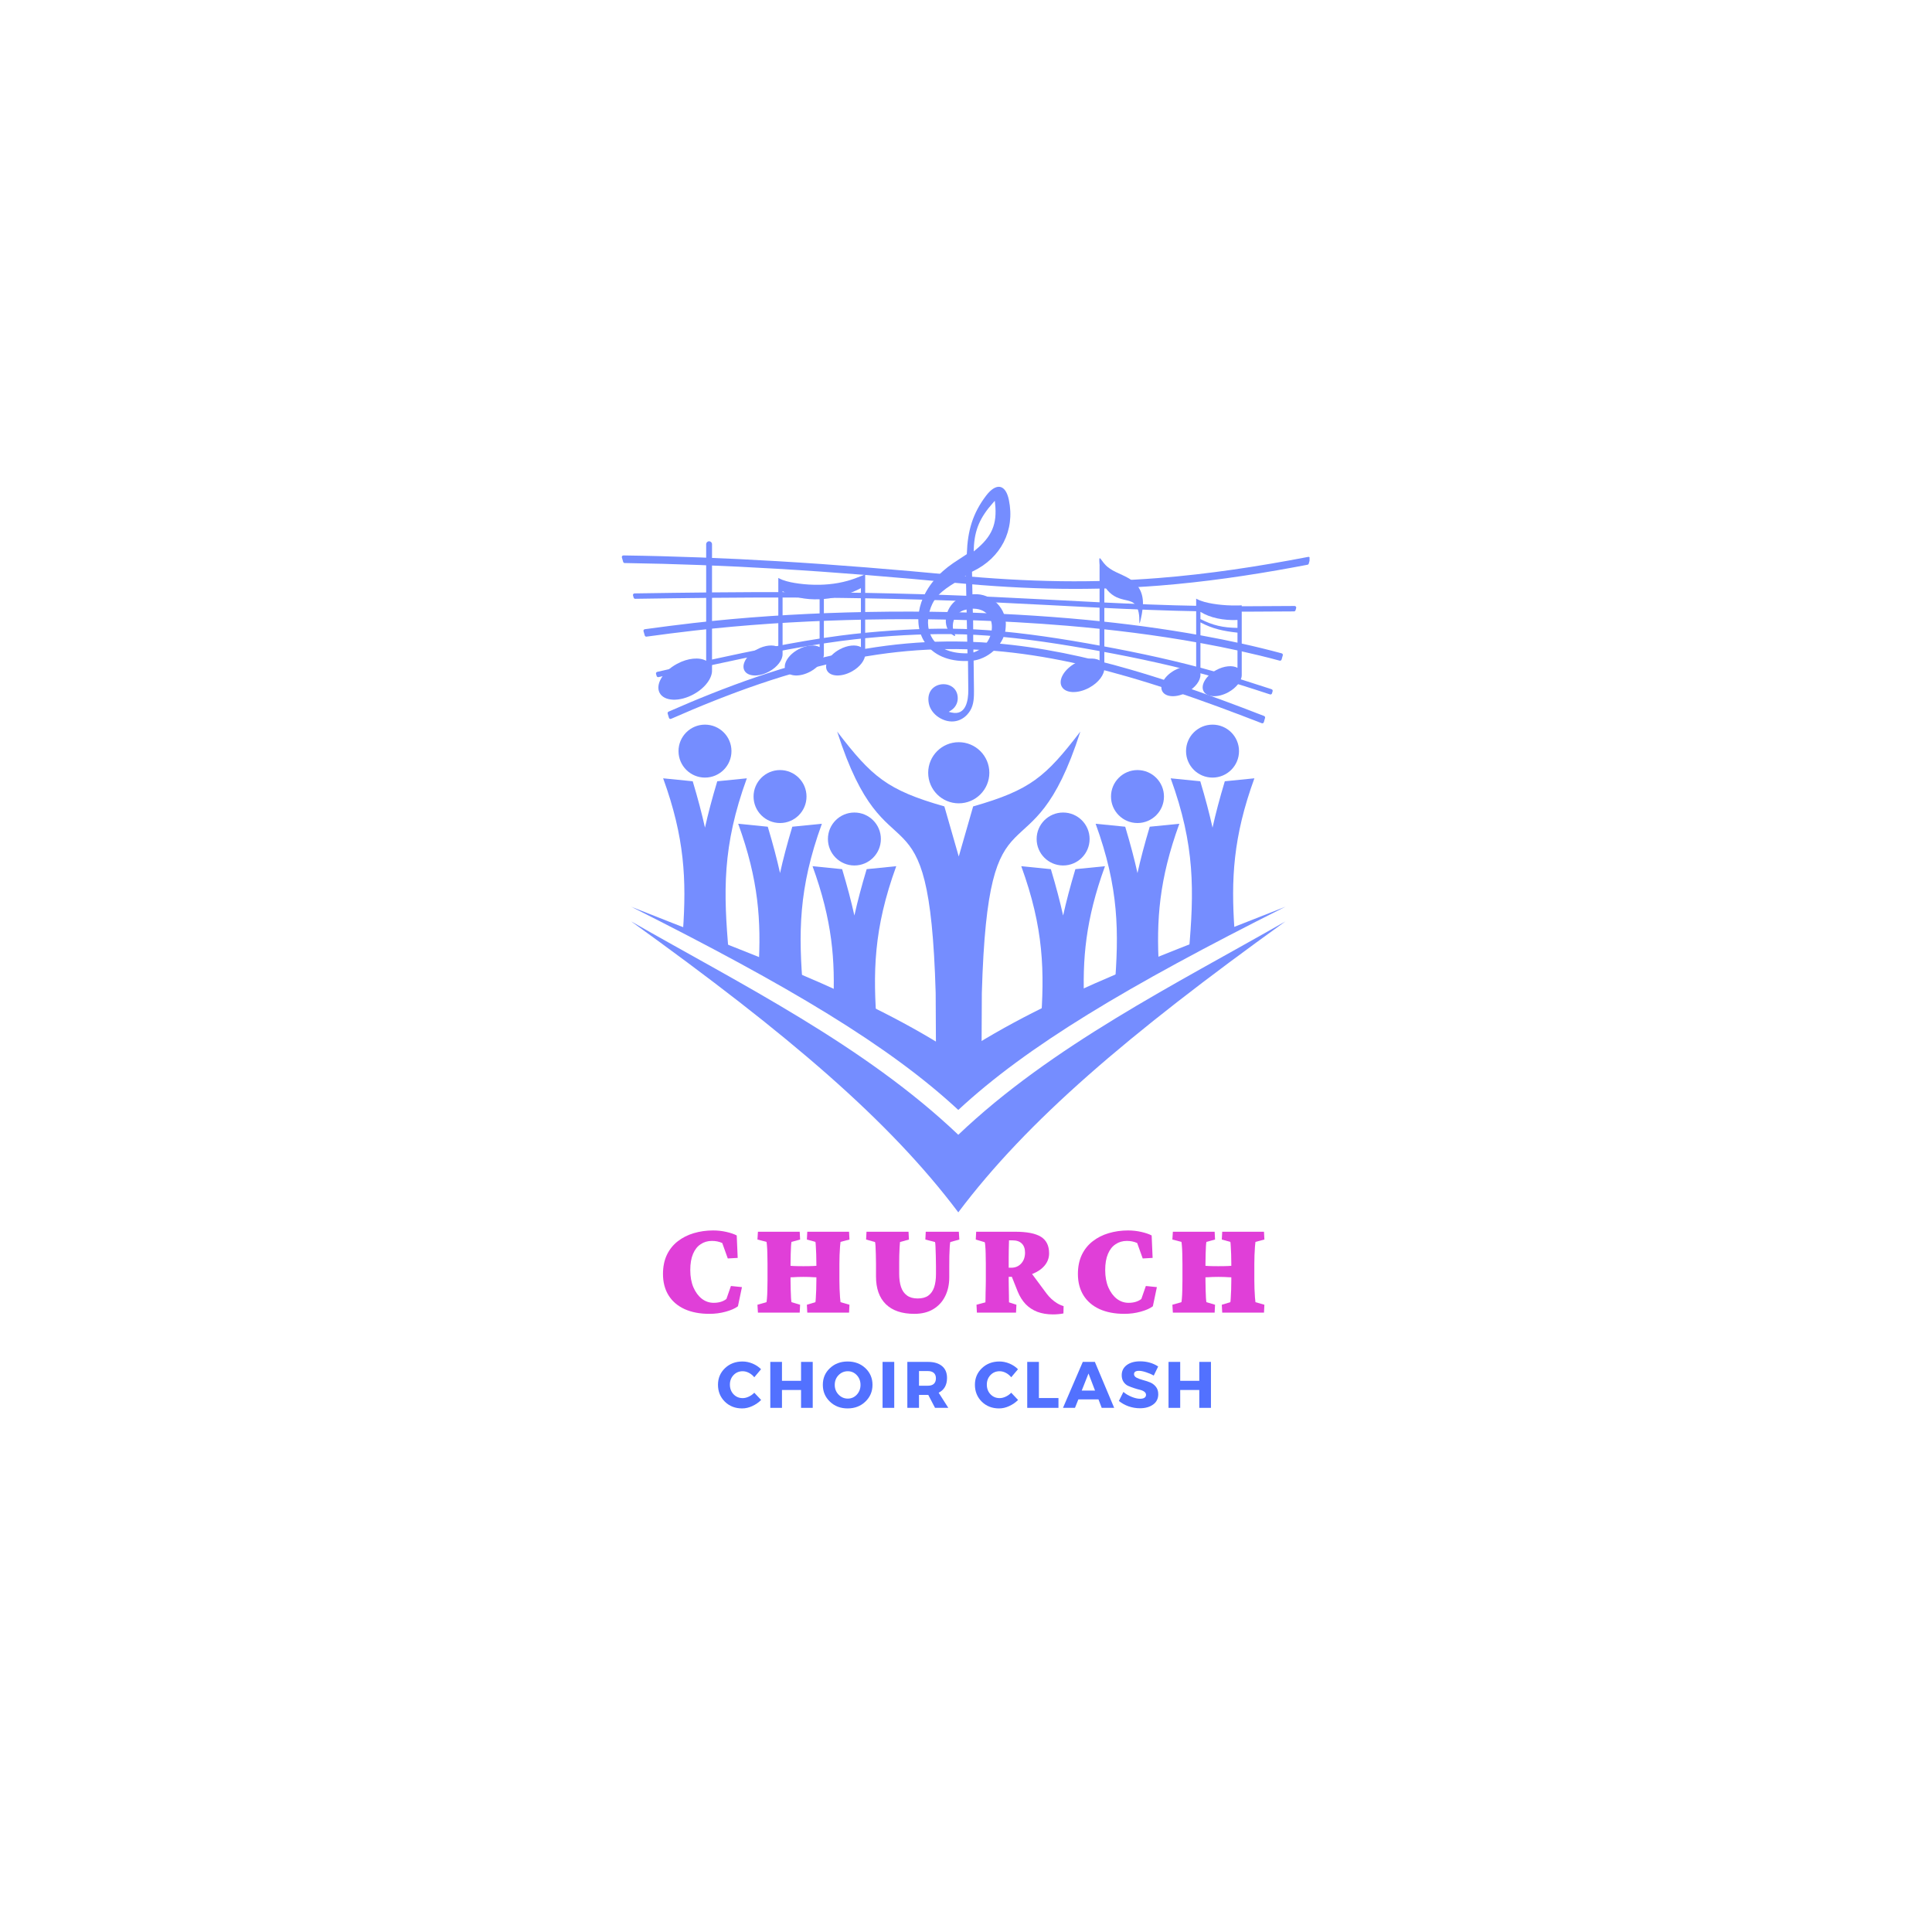 <svg xmlns="http://www.w3.org/2000/svg" xmlns:xlink="http://www.w3.org/1999/xlink" width="500" zoomAndPan="magnify" viewBox="0 0 375 375" height="500" preserveAspectRatio="xMidYMid meet" version="1.0"><defs><filter x="0%" y="0%" width="100%" height="100%" id="e3e93d304a"><feColorMatrix values="0 0 0 0 1 0 0 0 0 1 0 0 0 0 1 0 0 0 1 0" color-interpolation-filters="sRGB"/></filter><g/><mask id="63c2b751f2"><g filter="url(#e3e93d304a)"><rect x="-37.5" width="450" fill="#000000" y="-37.5" height="450" fill-opacity="0.8"/></g></mask><clipPath id="d5cdc24dd5"><path d="M 2 84 L 130 84 L 130 141.441 L 2 141.441 Z M 2 84 " clip-rule="nonzero"/></clipPath><clipPath id="f58d345c99"><path d="M 0.68 13 L 134.18 13 L 134.18 47 L 0.68 47 Z M 0.68 13 " clip-rule="nonzero"/></clipPath><clipPath id="08623a628f"><path d="M 58 0.32 L 77 0.32 L 77 47 L 58 47 Z M 58 0.32 " clip-rule="nonzero"/></clipPath><clipPath id="16c2c575c8"><rect x="0" width="135" y="0" height="142"/></clipPath></defs><g mask="url(#63c2b751f2)"><g transform="matrix(1, 0, 0, 1, 120, 94)"><g clip-path="url(#16c2c575c8)"><path fill="#5271ff" d="M 42.492 48 C 49.242 56.77 52.133 59.332 63.301 62.523 L 66.094 72.25 L 68.887 62.523 C 80.059 59.332 82.945 56.77 89.695 48 C 79.953 78.398 71.816 55.789 70.574 98.738 C 70.555 102.215 70.539 105.77 70.523 109.418 C 69.676 111.293 68.766 113.324 67.836 115.402 L 67.715 115.488 L 63.195 112.824 C 62.672 111.648 62.156 110.508 61.668 109.414 C 61.648 105.77 61.633 102.215 61.613 98.734 C 60.375 55.789 52.234 78.398 42.492 48 Z M 66.094 50.059 C 69.371 50.059 72.031 52.715 72.031 55.992 C 72.031 59.27 69.371 61.926 66.094 61.926 C 62.816 61.926 60.16 59.27 60.16 55.992 C 60.16 52.715 62.816 50.059 66.094 50.059 " fill-opacity="1" fill-rule="evenodd"/><path fill="#5271ff" d="M 92.66 65.891 C 97.18 78.32 97.234 86.887 96.32 97.988 L 104.945 93.73 C 104.426 84.57 104.98 76.688 108.91 65.891 L 103.164 66.465 C 102.16 69.816 101.383 72.766 100.785 75.461 C 100.188 72.766 99.41 69.816 98.402 66.465 L 92.66 65.891 " fill-opacity="1" fill-rule="evenodd"/><path fill="#5271ff" d="M 100.785 55.469 C 103.621 55.469 105.926 57.77 105.926 60.609 C 105.926 63.449 103.621 65.75 100.785 65.75 C 97.945 65.75 95.645 63.449 95.645 60.609 C 95.645 57.77 97.945 55.469 100.785 55.469 " fill-opacity="1" fill-rule="evenodd"/><path fill="#5271ff" d="M 107.227 57.07 C 111.977 70.129 111.793 78.922 110.742 90.871 L 119.613 86.496 C 118.941 76.645 119.324 68.484 123.477 57.07 L 117.734 57.645 C 116.727 60.996 115.949 63.945 115.352 66.645 C 114.754 63.945 113.977 60.996 112.973 57.645 L 107.227 57.07 " fill-opacity="1" fill-rule="evenodd"/><path fill="#5271ff" d="M 115.352 46.652 C 118.188 46.652 120.492 48.953 120.492 51.789 C 120.492 54.629 118.188 56.93 115.352 56.93 C 112.512 56.93 110.211 54.629 110.211 51.789 C 110.211 48.953 112.512 46.652 115.352 46.652 " fill-opacity="1" fill-rule="evenodd"/><path fill="#5271ff" d="M 78.227 74.129 C 82.59 86.121 82.793 94.52 81.98 105.062 L 90.457 100.883 C 90.043 92.176 90.707 84.496 94.477 74.129 L 88.73 74.703 C 87.727 78.055 86.949 81.004 86.352 83.703 C 85.754 81.004 84.977 78.055 83.973 74.703 L 78.227 74.129 " fill-opacity="1" fill-rule="evenodd"/><path fill="#5271ff" d="M 86.352 63.711 C 89.188 63.711 91.492 66.012 91.492 68.848 C 91.492 71.688 89.188 73.988 86.352 73.988 C 83.512 73.988 81.211 71.688 81.211 68.848 C 81.211 66.012 83.512 63.711 86.352 63.711 " fill-opacity="1" fill-rule="evenodd"/><path fill="#5271ff" d="M 39.527 65.891 C 34.961 78.453 34.953 87.07 35.898 98.344 L 27.227 94.027 C 27.773 84.742 27.25 76.805 23.281 65.891 L 29.023 66.465 C 30.031 69.816 30.809 72.766 31.406 75.461 C 32 72.766 32.777 69.816 33.785 66.465 L 39.527 65.891 " fill-opacity="1" fill-rule="evenodd"/><path fill="#5271ff" d="M 31.406 55.469 C 28.566 55.469 26.266 57.77 26.266 60.609 C 26.266 63.449 28.566 65.75 31.406 65.75 C 34.242 65.75 36.543 63.449 36.543 60.609 C 36.543 57.77 34.242 55.469 31.406 55.469 " fill-opacity="1" fill-rule="evenodd"/><path fill="#5271ff" d="M 24.961 57.07 C 20.172 70.234 20.398 79.066 21.473 91.168 L 12.559 86.734 C 13.254 76.773 12.898 68.578 8.715 57.07 L 14.457 57.645 C 15.461 60.996 16.238 63.945 16.836 66.645 C 17.434 63.945 18.211 60.996 19.219 57.645 L 24.961 57.07 " fill-opacity="1" fill-rule="evenodd"/><path fill="#5271ff" d="M 16.836 46.652 C 14 46.652 11.699 48.953 11.699 51.789 C 11.699 54.629 14 56.93 16.836 56.93 C 19.676 56.93 21.977 54.629 21.977 51.789 C 21.977 48.953 19.676 46.652 16.836 46.652 " fill-opacity="1" fill-rule="evenodd"/><path fill="#5271ff" d="M 53.961 74.129 C 49.543 86.277 49.395 94.734 50.238 105.477 L 41.715 101.234 C 42.16 92.383 41.535 84.637 37.715 74.129 L 43.457 74.703 C 44.461 78.055 45.242 81.004 45.836 83.703 C 46.434 81.004 47.211 78.055 48.219 74.703 L 53.961 74.129 " fill-opacity="1" fill-rule="evenodd"/><path fill="#5271ff" d="M 45.836 63.711 C 43 63.711 40.699 66.012 40.699 68.848 C 40.699 71.688 43 73.988 45.836 73.988 C 48.676 73.988 50.977 71.688 50.977 68.848 C 50.977 66.012 48.676 63.711 45.836 63.711 " fill-opacity="1" fill-rule="evenodd"/><path fill="#5271ff" d="M 2.508 81.996 C 23.871 90.539 47.812 98.824 66.004 110.922 C 84.195 98.824 108.137 90.539 129.496 81.996 C 98.785 97.422 79.379 109.02 66.004 121.441 C 52.629 109.02 33.223 97.422 2.508 81.996 " fill-opacity="1" fill-rule="evenodd"/><g clip-path="url(#d5cdc24dd5)"><path fill="#5271ff" d="M 2.508 84.844 C 23.871 97.07 47.812 108.938 66.004 126.262 C 84.195 108.938 108.137 97.07 129.496 84.844 C 98.785 106.934 79.379 123.531 66.004 141.316 C 52.629 123.531 33.223 106.934 2.508 84.844 " fill-opacity="1" fill-rule="evenodd"/></g><g clip-path="url(#f58d345c99)"><path fill="#5271ff" d="M 9.84 45.328 L 9.594 44.504 C 9.551 44.352 9.625 44.195 9.77 44.129 C 12.535 42.91 15.32 41.738 18.129 40.625 C 23.914 38.332 29.805 36.281 35.812 34.633 C 41.148 33.172 46.574 32.031 52.066 31.328 C 57.203 30.672 62.391 30.402 67.57 30.547 C 69.434 30.598 71.293 30.703 73.148 30.855 C 82.051 31.594 90.812 33.473 99.383 35.949 C 105.305 37.664 111.148 39.656 116.938 41.781 C 119.754 42.816 122.562 43.883 125.359 44.973 C 125.508 45.031 125.59 45.191 125.547 45.348 L 125.312 46.172 C 125.289 46.258 125.234 46.324 125.152 46.363 C 125.07 46.406 124.984 46.41 124.902 46.375 C 122.086 45.281 119.262 44.207 116.43 43.164 C 110.672 41.051 104.863 39.07 98.973 37.367 C 89.246 34.555 79.285 32.527 69.152 32.078 C 68.609 32.055 68.07 32.035 67.531 32.02 C 62.43 31.879 57.316 32.145 52.254 32.789 C 46.832 33.484 41.469 34.613 36.203 36.055 C 30.246 37.688 24.41 39.719 18.672 41.996 C 15.848 43.117 13.043 44.297 10.262 45.523 C 10.18 45.562 10.09 45.562 10.008 45.523 C 9.922 45.484 9.863 45.414 9.84 45.328 Z M 131.586 24.016 L 131.465 24.445 C 131.426 24.582 131.309 24.672 131.168 24.672 C 125.129 24.727 119.09 24.758 113.051 24.656 C 99.703 24.434 86.383 23.535 73.051 22.922 C 59.891 22.32 46.719 22.02 33.543 21.98 C 23.461 21.953 13.379 22.074 3.297 22.227 C 3.156 22.23 3.031 22.141 2.992 22.004 L 2.867 21.578 C 2.84 21.484 2.855 21.387 2.918 21.305 C 2.977 21.227 3.062 21.18 3.164 21.18 C 13.289 21.023 23.418 20.902 33.547 20.93 C 46.734 20.969 59.926 21.27 73.102 21.875 C 86.422 22.484 99.73 23.387 113.066 23.605 C 119.141 23.707 125.211 23.672 131.285 23.621 C 131.387 23.621 131.473 23.664 131.535 23.742 C 131.598 23.824 131.617 23.918 131.586 24.016 Z M 128.988 33.195 L 128.758 34.016 C 128.707 34.18 128.539 34.277 128.375 34.23 C 123.293 32.863 118.145 31.742 112.969 30.805 C 104.406 29.254 95.762 28.184 87.094 27.453 C 83.836 27.18 80.578 26.957 77.316 26.773 C 66.324 26.16 55.309 26.035 44.305 26.355 C 34.422 26.637 24.543 27.27 14.719 28.402 C 11.637 28.754 8.562 29.148 5.492 29.57 C 5.336 29.59 5.191 29.5 5.148 29.348 L 4.906 28.523 C 4.879 28.434 4.895 28.344 4.945 28.266 C 4.996 28.188 5.07 28.141 5.164 28.129 C 8.289 27.695 11.418 27.297 14.551 26.934 C 24.418 25.801 34.336 25.164 44.262 24.879 C 55.305 24.562 66.367 24.688 77.398 25.301 C 81.875 25.555 86.348 25.883 90.809 26.309 C 98.32 27.023 105.809 28.008 113.234 29.355 C 118.453 30.301 123.645 31.43 128.77 32.812 C 128.852 32.832 128.918 32.883 128.961 32.957 C 129.004 33.031 129.012 33.113 128.988 33.195 Z M 0.957 15.062 L 0.707 14.207 C 0.676 14.109 0.695 14.012 0.754 13.934 C 0.816 13.848 0.906 13.809 1.008 13.809 C 10.961 13.949 20.914 14.336 30.852 14.922 C 42.438 15.609 54.012 16.566 65.566 17.664 C 72.363 18.309 79.184 18.723 86.012 18.812 C 92.305 18.891 98.598 18.691 104.867 18.195 C 114.629 17.426 124.316 15.941 133.93 14.09 C 134.039 14.07 134.141 14.102 134.219 14.184 C 134.293 14.27 134.316 14.375 134.285 14.48 L 134.027 15.398 C 133.996 15.516 133.906 15.598 133.785 15.617 C 132.883 15.793 131.98 15.961 131.074 16.125 C 122.441 17.715 113.738 18.977 104.984 19.668 C 98.668 20.164 92.328 20.367 85.992 20.285 C 79.125 20.199 72.262 19.781 65.426 19.133 C 53.887 18.035 42.336 17.078 30.762 16.395 C 20.934 15.812 11.094 15.43 1.25 15.285 C 1.113 15.285 0.996 15.195 0.957 15.062 Z M 127.016 40.16 L 126.898 40.57 C 126.875 40.656 126.824 40.719 126.746 40.762 C 126.668 40.801 126.586 40.809 126.504 40.781 L 126.02 40.625 C 122.625 39.508 119.219 38.426 115.781 37.449 C 108.434 35.363 100.953 33.75 93.445 32.375 C 86.223 31.051 78.934 29.906 71.605 29.367 C 65.457 28.914 59.32 29.023 53.176 29.441 C 49.855 29.668 46.543 29.98 43.242 30.414 C 38.66 31.016 34.109 31.816 29.578 32.711 C 22.297 34.148 15.055 35.758 7.824 37.43 C 7.664 37.465 7.504 37.371 7.457 37.215 L 7.336 36.801 C 7.312 36.719 7.32 36.633 7.367 36.559 C 7.41 36.48 7.477 36.43 7.566 36.41 C 14.812 34.738 22.074 33.121 29.375 31.68 C 33.926 30.781 38.5 29.977 43.105 29.371 C 46.426 28.938 49.762 28.621 53.105 28.395 C 59.301 27.973 65.484 27.863 71.68 28.316 C 79.047 28.859 86.375 30.012 93.633 31.34 C 101.176 32.723 108.688 34.344 116.066 36.441 C 119.52 37.418 122.938 38.508 126.348 39.625 L 126.812 39.777 C 126.973 39.832 127.062 40 127.016 40.16 " fill-opacity="1" fill-rule="evenodd"/></g><g clip-path="url(#08623a628f)"><path fill="#5271ff" d="M 67.555 13.629 C 66.707 14.199 65.832 14.742 64.984 15.32 C 62.258 17.184 59.887 19.785 58.812 22.957 C 57.996 25.375 57.988 28.078 59.293 30.332 C 61.02 33.316 64.348 34.383 67.633 34.301 L 67.887 34.293 L 67.945 39.938 C 67.965 41.961 67.484 44.934 64.719 44.305 L 64.145 44.172 L 64.637 43.852 C 65.422 43.344 65.898 42.473 65.898 41.535 C 65.898 37.559 59.395 37.949 60.281 42.531 C 60.488 43.621 61.246 44.602 62.16 45.203 C 64.391 46.668 66.934 46.191 68.324 43.91 C 69.035 42.742 69.062 41.27 69.047 39.945 C 69.023 38.105 69 36.266 68.98 34.43 L 68.977 34.219 L 69.184 34.184 C 72.188 33.633 75.09 30.887 75.207 27.715 C 75.566 24.227 72.496 21.098 69.008 21.344 L 68.75 21.359 L 68.668 16.973 L 68.812 16.902 C 74.266 14.305 77.055 8.969 75.824 3.043 C 75.168 -0.133 73.297 -0.27 71.418 2.188 C 68.777 5.648 67.812 9.09 67.664 13.43 L 67.66 13.559 Z M 67.535 32.812 C 64.691 32.82 61.688 31.941 60.547 29.07 C 59.805 27.199 60.109 25.031 60.949 23.25 C 62.148 20.715 64.871 19.48 67.102 17.988 L 67.48 17.734 L 67.559 21.652 L 67.359 21.695 C 65.879 22.02 64.699 23.043 64.062 24.402 C 63.512 25.57 63.355 27.055 63.996 28.223 C 64.281 28.746 64.699 29.152 65.227 29.426 C 65.328 29.48 65.445 29.359 65.387 29.254 C 64.363 27.402 65.156 24.895 67.312 24.375 L 67.613 24.305 L 67.789 32.809 Z M 73.148 3.762 C 73.582 7.746 72.488 10.152 69.422 12.68 L 69 13.031 L 69.016 12.48 C 69.137 8.805 70.293 6.348 72.719 3.625 L 73.09 3.207 Z M 68.934 32.293 C 68.855 29.668 68.953 27.035 68.816 24.41 L 68.805 24.141 L 69.074 24.148 C 73.926 24.324 73.363 30.938 69.273 32.52 L 68.945 32.645 L 68.934 32.293 " fill-opacity="1" fill-rule="evenodd"/></g><path fill="#5271ff" d="M 17.637 11.062 C 17.949 11.062 18.203 11.316 18.203 11.629 L 18.203 36.012 C 18.203 36.027 18.203 36.043 18.203 36.059 C 18.273 37.613 16.859 39.547 14.602 40.773 C 11.867 42.258 8.93 42.137 8.043 40.504 C 7.156 38.871 8.656 36.344 11.391 34.859 C 13.512 33.707 15.754 33.523 17.066 34.258 L 17.066 11.629 C 17.066 11.316 17.324 11.062 17.637 11.062 " fill-opacity="1" fill-rule="evenodd"/><path fill="#5271ff" d="M 47.93 17.473 L 47.93 32.883 C 47.93 32.895 47.93 32.906 47.93 32.914 C 47.98 34.051 46.949 35.461 45.305 36.352 C 43.312 37.434 41.172 37.348 40.527 36.156 C 39.883 34.969 40.973 33.125 42.969 32.047 C 44.512 31.207 46.145 31.07 47.102 31.605 L 47.102 20.156 C 44.879 21.34 42.359 22.051 39.914 22.266 L 39.914 32.883 C 39.914 32.895 39.914 32.906 39.914 32.914 C 39.965 34.051 38.934 35.461 37.289 36.352 C 35.297 37.434 33.156 37.348 32.512 36.156 C 31.867 34.969 32.957 33.125 34.949 32.047 C 36.496 31.207 38.129 31.07 39.086 31.605 L 39.086 22.316 C 36.371 22.43 33.805 21.914 31.898 20.742 L 31.898 32.883 C 31.898 32.895 31.898 32.906 31.895 32.914 C 31.949 34.051 30.918 35.461 29.273 36.352 C 27.281 37.434 25.141 37.348 24.496 36.156 C 23.848 34.969 24.941 33.125 26.934 32.047 C 28.48 31.207 30.113 31.07 31.07 31.605 L 31.07 18.176 L 31.078 18.18 L 31.094 18.191 L 31.098 18.191 L 31.102 18.195 L 31.121 18.203 L 31.129 18.207 L 31.133 18.211 L 31.137 18.211 L 31.145 18.215 L 31.148 18.215 L 31.152 18.219 L 31.168 18.227 L 31.172 18.23 L 31.176 18.23 L 31.184 18.238 L 31.188 18.238 L 31.25 18.27 L 31.254 18.27 L 31.258 18.273 L 31.277 18.281 L 31.277 18.285 L 31.285 18.285 L 31.289 18.289 L 31.293 18.289 L 31.301 18.293 L 31.309 18.301 L 31.316 18.301 L 31.316 18.305 L 31.328 18.305 L 31.328 18.309 L 31.352 18.32 L 31.355 18.32 L 31.359 18.324 L 31.367 18.328 L 31.379 18.332 L 31.406 18.348 L 31.41 18.348 L 31.426 18.355 L 31.43 18.359 L 31.434 18.359 L 31.441 18.363 L 31.445 18.363 L 31.449 18.367 L 31.457 18.367 L 31.457 18.371 L 31.465 18.375 L 31.469 18.375 L 31.473 18.379 L 31.484 18.383 L 31.488 18.383 L 31.508 18.395 L 31.523 18.398 L 31.535 18.406 L 31.562 18.414 L 31.574 18.422 L 31.582 18.426 L 31.586 18.426 L 31.598 18.434 L 31.613 18.438 L 31.652 18.457 L 31.664 18.461 L 31.691 18.473 L 31.703 18.477 L 31.707 18.48 L 31.715 18.484 L 31.73 18.488 L 31.734 18.492 L 31.742 18.492 L 31.754 18.5 L 31.762 18.504 L 31.766 18.504 L 31.781 18.508 L 31.789 18.516 L 31.805 18.52 L 31.816 18.523 L 31.82 18.523 L 31.832 18.531 L 31.844 18.535 L 31.859 18.539 L 31.871 18.547 L 31.883 18.551 L 31.898 18.559 C 32.383 18.746 32.891 18.883 33.473 19.008 C 34.48 19.219 35.715 19.383 36.984 19.461 C 37.68 19.5 38.383 19.516 39.086 19.5 L 39.23 19.5 L 39.242 19.496 L 39.328 19.496 L 39.332 19.492 L 39.461 19.492 L 39.477 19.488 L 39.578 19.488 L 39.59 19.484 L 39.641 19.484 L 39.691 19.48 L 39.719 19.48 L 39.746 19.477 L 39.824 19.477 L 39.836 19.473 L 39.914 19.473 C 40.219 19.453 40.523 19.434 40.828 19.406 C 42.098 19.289 43.332 19.07 44.547 18.727 C 45.422 18.48 46.289 18.168 47.102 17.828 L 47.129 17.816 L 47.141 17.812 L 47.168 17.801 L 47.184 17.797 L 47.195 17.793 L 47.207 17.785 L 47.23 17.777 L 47.234 17.773 L 47.246 17.77 L 47.273 17.758 L 47.289 17.754 L 47.312 17.742 L 47.316 17.738 L 47.324 17.734 L 47.34 17.73 L 47.352 17.727 L 47.367 17.719 L 47.379 17.715 L 47.402 17.703 L 47.418 17.699 L 47.445 17.688 L 47.449 17.684 L 47.48 17.668 L 47.492 17.668 L 47.508 17.656 L 47.52 17.652 L 47.547 17.641 L 47.559 17.637 L 47.586 17.625 L 47.594 17.621 L 47.598 17.621 L 47.609 17.613 L 47.613 17.613 L 47.621 17.609 L 47.625 17.609 L 47.629 17.605 L 47.645 17.598 L 47.648 17.598 L 47.672 17.586 L 47.68 17.586 L 47.684 17.582 L 47.691 17.578 L 47.703 17.574 L 47.707 17.57 L 47.719 17.566 L 47.723 17.566 L 47.734 17.562 L 47.738 17.559 L 47.754 17.551 L 47.766 17.547 L 47.773 17.543 L 47.785 17.535 L 47.789 17.535 L 47.801 17.531 L 47.805 17.531 L 47.809 17.527 L 47.824 17.52 L 47.828 17.52 L 47.84 17.512 L 47.844 17.512 L 47.855 17.508 L 47.867 17.5 L 47.879 17.496 L 47.883 17.492 L 47.891 17.488 L 47.902 17.484 L 47.906 17.484 L 47.918 17.477 L 47.926 17.473 L 47.93 17.473 " fill-opacity="1" fill-rule="evenodd"/><path fill="#5271ff" d="M 94.352 19.688 L 94.352 35.605 C 94.352 35.617 94.352 35.633 94.348 35.645 C 94.41 36.91 93.258 38.484 91.418 39.484 C 89.191 40.691 86.805 40.594 86.082 39.266 C 85.359 37.938 86.578 35.879 88.805 34.672 C 90.531 33.734 92.355 33.582 93.426 34.18 L 93.426 15.766 C 93.426 15.746 93.43 15.727 93.43 15.707 C 93.414 15.512 93.402 15.332 93.391 15.172 C 93.352 14.473 93.375 14.227 93.562 14.402 C 93.754 14.582 94.109 15.184 94.605 15.695 C 95.105 16.203 95.742 16.617 96.578 17.027 C 97.414 17.438 98.445 17.84 99.289 18.375 C 100.129 18.906 100.781 19.57 101.219 20.387 C 101.66 21.207 101.883 22.176 101.844 23.355 C 101.801 24.535 101.492 25.922 101.332 26.551 C 101.172 27.18 101.16 27.051 101.152 26.641 C 101.148 26.23 101.148 25.543 101.008 24.855 C 100.863 24.168 100.578 23.48 100.074 23.078 C 99.57 22.676 98.848 22.559 98.168 22.398 C 97.488 22.238 96.848 22.035 96.242 21.668 C 95.637 21.301 95.066 20.766 94.641 20.156 C 94.535 20.008 94.441 19.852 94.352 19.688 " fill-opacity="1" fill-rule="evenodd"/><path fill="#5271ff" d="M 121.02 26.285 L 121.02 37.047 C 121.008 38.16 119.988 39.508 118.398 40.375 C 116.406 41.457 114.266 41.367 113.621 40.18 C 112.973 38.992 114.066 37.148 116.059 36.066 C 117.605 35.227 119.238 35.094 120.195 35.629 L 120.195 28.797 C 117.375 28.484 115.383 28.059 113.004 26.805 L 113.004 36.906 C 113.004 36.918 113.004 36.926 113.004 36.938 C 113.055 38.074 112.023 39.484 110.379 40.375 C 108.387 41.457 106.25 41.367 105.605 40.18 C 104.957 38.992 106.051 37.148 108.043 36.066 C 109.59 35.227 111.223 35.094 112.176 35.629 L 112.176 22.199 L 112.188 22.203 L 112.191 22.207 L 112.195 22.207 L 112.203 22.211 L 112.207 22.215 L 112.211 22.215 L 112.219 22.219 L 112.23 22.227 L 112.234 22.23 L 112.242 22.234 L 112.25 22.234 L 112.254 22.238 L 112.277 22.25 L 112.281 22.254 L 112.289 22.254 L 112.301 22.266 L 112.309 22.266 L 112.312 22.27 L 112.316 22.27 L 112.328 22.273 L 112.328 22.277 L 112.332 22.281 L 112.336 22.281 L 112.348 22.285 L 112.352 22.289 L 112.395 22.309 L 112.398 22.312 L 112.402 22.312 L 112.406 22.316 L 112.41 22.316 L 112.434 22.328 L 112.438 22.332 L 112.441 22.332 L 112.445 22.336 L 112.449 22.336 L 112.461 22.34 L 112.461 22.344 L 112.465 22.344 L 112.484 22.352 L 112.539 22.379 L 112.543 22.379 L 112.547 22.383 L 112.555 22.383 L 112.562 22.391 L 112.566 22.391 L 112.574 22.395 L 112.578 22.398 L 112.582 22.398 L 112.598 22.406 L 112.602 22.41 L 112.605 22.41 L 112.617 22.414 L 112.625 22.418 L 112.629 22.422 L 112.633 22.422 L 112.645 22.426 L 112.656 22.434 L 112.668 22.438 L 112.691 22.449 L 112.695 22.449 L 112.707 22.453 L 112.707 22.457 L 112.746 22.473 L 112.758 22.477 L 112.762 22.48 L 112.773 22.484 L 112.809 22.5 L 112.816 22.5 L 112.824 22.504 L 112.836 22.512 L 112.84 22.512 L 112.863 22.52 L 112.871 22.523 L 112.875 22.527 L 112.891 22.531 L 112.902 22.535 L 112.914 22.543 L 112.926 22.547 L 112.953 22.559 L 112.969 22.562 L 112.98 22.566 L 112.992 22.574 L 113.004 22.578 C 113.492 22.766 114 22.906 114.578 23.027 C 115.586 23.242 116.824 23.406 118.094 23.48 C 118.785 23.523 119.492 23.535 120.195 23.523 L 120.234 23.523 L 120.246 23.52 L 120.402 23.52 L 120.414 23.516 L 120.531 23.516 L 120.543 23.512 L 120.648 23.512 L 120.688 23.508 L 120.727 23.508 L 120.738 23.504 L 120.828 23.504 L 120.855 23.5 L 120.918 23.5 L 120.934 23.496 L 120.996 23.496 L 121.008 23.492 L 121.02 23.492 Z M 120.195 27.875 L 120.195 26.34 C 117.48 26.453 114.91 25.938 113.004 24.762 L 113.004 26.16 C 115.398 27.387 117.383 27.836 120.195 27.875 " fill-opacity="1" fill-rule="evenodd"/></g></g></g><g fill="#e03fd8" fill-opacity="1"><g transform="translate(127.529, 254.782)"><g><path d="M 10.172 0.234 C 8.316 0.234 6.707 -0.07 5.344 -0.688 C 3.988 -1.312 2.953 -2.203 2.234 -3.359 C 1.516 -4.523 1.156 -5.906 1.156 -7.5 C 1.156 -8.906 1.406 -10.141 1.906 -11.203 C 2.414 -12.266 3.117 -13.145 4.016 -13.844 C 4.922 -14.551 5.957 -15.078 7.125 -15.422 C 8.301 -15.773 9.555 -15.953 10.891 -15.953 C 11.766 -15.953 12.613 -15.859 13.438 -15.672 C 14.27 -15.484 14.945 -15.254 15.469 -14.984 L 15.656 -10.625 L 13.734 -10.516 L 12.656 -13.516 C 12.32 -13.66 11.992 -13.766 11.672 -13.828 C 11.348 -13.891 11.008 -13.922 10.656 -13.922 C 9.832 -13.922 9.102 -13.707 8.469 -13.281 C 7.832 -12.863 7.336 -12.234 6.984 -11.391 C 6.629 -10.555 6.453 -9.516 6.453 -8.266 C 6.453 -6.984 6.656 -5.863 7.062 -4.906 C 7.477 -3.957 8.023 -3.219 8.703 -2.688 C 9.391 -2.164 10.156 -1.906 11 -1.906 C 11.5 -1.906 11.957 -1.969 12.375 -2.094 C 12.789 -2.219 13.156 -2.406 13.469 -2.656 L 14.344 -5.172 L 16.484 -4.953 L 15.703 -1.234 C 15.148 -0.816 14.363 -0.469 13.344 -0.188 C 12.332 0.094 11.273 0.234 10.172 0.234 Z M 10.172 0.234 "/></g></g></g><g fill="#e03fd8" fill-opacity="1"><g transform="translate(146.224, 254.782)"><g><path d="M 10.469 0 L 10.391 -1.531 L 12.047 -2.031 C 12.078 -2.133 12.102 -2.41 12.125 -2.859 C 12.156 -3.305 12.18 -3.836 12.203 -4.453 C 12.223 -5.066 12.234 -5.672 12.234 -6.266 L 12.234 -9.469 C 12.234 -10.082 12.223 -10.703 12.203 -11.328 C 12.18 -11.953 12.156 -12.484 12.125 -12.922 C 12.102 -13.367 12.078 -13.641 12.047 -13.734 L 10.391 -14.188 L 10.469 -15.703 L 18.578 -15.703 L 18.656 -14.188 L 16.922 -13.734 C 16.898 -13.641 16.867 -13.344 16.828 -12.844 C 16.797 -12.344 16.766 -11.773 16.734 -11.141 C 16.711 -10.516 16.703 -9.957 16.703 -9.469 L 16.703 -6.266 C 16.703 -5.797 16.711 -5.25 16.734 -4.625 C 16.766 -4 16.797 -3.438 16.828 -2.938 C 16.867 -2.438 16.898 -2.133 16.922 -2.031 L 18.656 -1.531 L 18.578 0 Z M 0.891 0 L 0.797 -1.531 L 2.547 -2.031 C 2.578 -2.102 2.609 -2.344 2.641 -2.75 C 2.68 -3.164 2.707 -3.688 2.719 -4.312 C 2.738 -4.938 2.75 -5.586 2.75 -6.266 L 2.75 -9.469 C 2.75 -10.164 2.738 -10.828 2.719 -11.453 C 2.707 -12.078 2.68 -12.598 2.641 -13.016 C 2.609 -13.441 2.578 -13.68 2.547 -13.734 L 0.797 -14.188 L 0.891 -15.703 L 9 -15.703 L 9.078 -14.188 L 7.406 -13.734 C 7.375 -13.641 7.344 -13.367 7.312 -12.922 C 7.289 -12.484 7.27 -11.953 7.25 -11.328 C 7.227 -10.703 7.219 -10.082 7.219 -9.469 L 7.219 -6.266 C 7.219 -5.672 7.227 -5.066 7.25 -4.453 C 7.27 -3.836 7.289 -3.305 7.312 -2.859 C 7.344 -2.41 7.375 -2.133 7.406 -2.031 L 9.078 -1.531 L 9 0 Z M 6.391 -6.828 L 6.391 -9.156 C 6.891 -9.102 7.379 -9.066 7.859 -9.047 C 8.348 -9.023 8.969 -9.016 9.719 -9.016 C 10.469 -9.016 11.082 -9.023 11.562 -9.047 C 12.039 -9.066 12.531 -9.102 13.031 -9.156 L 13.031 -6.828 C 12.695 -6.828 12.258 -6.844 11.719 -6.875 C 11.188 -6.914 10.52 -6.938 9.719 -6.938 C 8.914 -6.938 8.254 -6.914 7.734 -6.875 C 7.211 -6.844 6.766 -6.828 6.391 -6.828 Z M 6.391 -6.828 "/></g></g></g><g fill="#e03fd8" fill-opacity="1"><g transform="translate(167.329, 254.782)"><g><path d="M 0.859 -15.703 L 9.016 -15.703 L 9.094 -14.188 L 7.359 -13.703 C 7.336 -13.453 7.312 -13.094 7.281 -12.625 C 7.258 -12.164 7.238 -11.66 7.219 -11.109 C 7.207 -10.555 7.203 -10.008 7.203 -9.469 L 7.203 -7.547 C 7.203 -6.547 7.32 -5.688 7.562 -4.969 C 7.801 -4.258 8.188 -3.711 8.719 -3.328 C 9.258 -2.941 9.945 -2.75 10.781 -2.75 C 11.645 -2.75 12.332 -2.93 12.844 -3.297 C 13.363 -3.672 13.742 -4.207 13.984 -4.906 C 14.223 -5.613 14.344 -6.469 14.344 -7.469 L 14.344 -9 C 14.344 -9.613 14.332 -10.273 14.312 -10.984 C 14.301 -11.691 14.281 -12.305 14.25 -12.828 C 14.227 -13.359 14.195 -13.648 14.156 -13.703 L 12.281 -14.188 L 12.359 -15.703 L 18.781 -15.703 L 18.875 -14.188 L 17.125 -13.703 C 17.094 -13.648 17.055 -13.359 17.016 -12.828 C 16.984 -12.305 16.957 -11.691 16.938 -10.984 C 16.926 -10.273 16.922 -9.613 16.922 -9 L 16.922 -6.828 C 16.922 -5.473 16.656 -4.258 16.125 -3.188 C 15.594 -2.113 14.82 -1.273 13.812 -0.672 C 12.812 -0.066 11.586 0.234 10.141 0.234 C 7.734 0.234 5.891 -0.391 4.609 -1.641 C 3.336 -2.898 2.703 -4.691 2.703 -7.016 L 2.703 -9.469 C 2.703 -10.082 2.691 -10.703 2.672 -11.328 C 2.66 -11.953 2.641 -12.484 2.609 -12.922 C 2.578 -13.367 2.547 -13.629 2.516 -13.703 L 0.781 -14.188 Z M 0.859 -15.703 "/></g></g></g><g fill="#e03fd8" fill-opacity="1"><g transform="translate(188.568, 254.782)"><g><path d="M 1.047 0 L 0.969 -1.531 L 2.703 -2 C 2.703 -2.113 2.707 -2.332 2.719 -2.656 C 2.727 -2.988 2.734 -3.379 2.734 -3.828 C 2.742 -4.273 2.754 -4.719 2.766 -5.156 C 2.773 -5.594 2.781 -5.961 2.781 -6.266 L 2.781 -9.469 C 2.781 -10.164 2.77 -10.82 2.75 -11.438 C 2.738 -12.051 2.711 -12.562 2.672 -12.969 C 2.641 -13.383 2.602 -13.617 2.562 -13.672 L 0.828 -14.188 L 0.906 -15.703 L 8.484 -15.703 C 10.766 -15.703 12.43 -15.375 13.484 -14.719 C 14.535 -14.062 15.062 -12.992 15.062 -11.516 C 15.062 -10.641 14.781 -9.859 14.219 -9.172 C 13.656 -8.484 12.879 -7.941 11.891 -7.547 C 10.898 -7.148 9.766 -6.953 8.484 -6.953 L 6.531 -6.953 L 6.531 -8.719 L 7.734 -8.719 C 8.504 -8.719 9.141 -8.988 9.641 -9.531 C 10.141 -10.082 10.391 -10.785 10.391 -11.641 C 10.391 -12.41 10.18 -13 9.766 -13.406 C 9.359 -13.82 8.758 -14.031 7.969 -14.031 L 7.281 -14.031 C 7.281 -13.957 7.273 -13.75 7.266 -13.406 C 7.254 -13.07 7.242 -12.664 7.234 -12.188 C 7.223 -11.719 7.219 -11.238 7.219 -10.75 C 7.219 -10.27 7.219 -9.863 7.219 -9.531 L 7.219 -6.266 C 7.219 -5.973 7.223 -5.551 7.234 -5 C 7.242 -4.445 7.254 -3.891 7.266 -3.328 C 7.273 -2.766 7.281 -2.32 7.281 -2 L 8.719 -1.531 L 8.641 0 Z M 15.812 0.344 C 14.688 0.344 13.676 0.176 12.781 -0.156 C 11.895 -0.5 11.133 -1 10.5 -1.656 C 9.875 -2.32 9.363 -3.133 8.969 -4.094 L 7.656 -7.391 L 11.219 -8.219 L 14.594 -3.672 C 14.875 -3.305 15.18 -2.969 15.516 -2.656 C 15.859 -2.344 16.223 -2.066 16.609 -1.828 C 17.004 -1.586 17.426 -1.398 17.875 -1.266 L 17.844 0.156 C 17.488 0.227 17.145 0.273 16.812 0.297 C 16.488 0.328 16.156 0.344 15.812 0.344 Z M 15.812 0.344 "/></g></g></g><g fill="#e03fd8" fill-opacity="1"><g transform="translate(208.066, 254.782)"><g><path d="M 10.172 0.234 C 8.316 0.234 6.707 -0.07 5.344 -0.688 C 3.988 -1.312 2.953 -2.203 2.234 -3.359 C 1.516 -4.523 1.156 -5.906 1.156 -7.5 C 1.156 -8.906 1.406 -10.141 1.906 -11.203 C 2.414 -12.266 3.117 -13.145 4.016 -13.844 C 4.922 -14.551 5.957 -15.078 7.125 -15.422 C 8.301 -15.773 9.555 -15.953 10.891 -15.953 C 11.766 -15.953 12.613 -15.859 13.438 -15.672 C 14.27 -15.484 14.945 -15.254 15.469 -14.984 L 15.656 -10.625 L 13.734 -10.516 L 12.656 -13.516 C 12.32 -13.66 11.992 -13.766 11.672 -13.828 C 11.348 -13.891 11.008 -13.922 10.656 -13.922 C 9.832 -13.922 9.102 -13.707 8.469 -13.281 C 7.832 -12.863 7.336 -12.234 6.984 -11.391 C 6.629 -10.555 6.453 -9.516 6.453 -8.266 C 6.453 -6.984 6.656 -5.863 7.062 -4.906 C 7.477 -3.957 8.023 -3.219 8.703 -2.688 C 9.391 -2.164 10.156 -1.906 11 -1.906 C 11.5 -1.906 11.957 -1.969 12.375 -2.094 C 12.789 -2.219 13.156 -2.406 13.469 -2.656 L 14.344 -5.172 L 16.484 -4.953 L 15.703 -1.234 C 15.148 -0.816 14.363 -0.469 13.344 -0.188 C 12.332 0.094 11.273 0.234 10.172 0.234 Z M 10.172 0.234 "/></g></g></g><g fill="#e03fd8" fill-opacity="1"><g transform="translate(226.762, 254.782)"><g><path d="M 10.469 0 L 10.391 -1.531 L 12.047 -2.031 C 12.078 -2.133 12.102 -2.41 12.125 -2.859 C 12.156 -3.305 12.18 -3.836 12.203 -4.453 C 12.223 -5.066 12.234 -5.672 12.234 -6.266 L 12.234 -9.469 C 12.234 -10.082 12.223 -10.703 12.203 -11.328 C 12.18 -11.953 12.156 -12.484 12.125 -12.922 C 12.102 -13.367 12.078 -13.641 12.047 -13.734 L 10.391 -14.188 L 10.469 -15.703 L 18.578 -15.703 L 18.656 -14.188 L 16.922 -13.734 C 16.898 -13.641 16.867 -13.344 16.828 -12.844 C 16.797 -12.344 16.766 -11.773 16.734 -11.141 C 16.711 -10.516 16.703 -9.957 16.703 -9.469 L 16.703 -6.266 C 16.703 -5.797 16.711 -5.25 16.734 -4.625 C 16.766 -4 16.797 -3.438 16.828 -2.938 C 16.867 -2.438 16.898 -2.133 16.922 -2.031 L 18.656 -1.531 L 18.578 0 Z M 0.891 0 L 0.797 -1.531 L 2.547 -2.031 C 2.578 -2.102 2.609 -2.344 2.641 -2.75 C 2.68 -3.164 2.707 -3.688 2.719 -4.312 C 2.738 -4.938 2.75 -5.586 2.75 -6.266 L 2.75 -9.469 C 2.75 -10.164 2.738 -10.828 2.719 -11.453 C 2.707 -12.078 2.68 -12.598 2.641 -13.016 C 2.609 -13.441 2.578 -13.68 2.547 -13.734 L 0.797 -14.188 L 0.891 -15.703 L 9 -15.703 L 9.078 -14.188 L 7.406 -13.734 C 7.375 -13.641 7.344 -13.367 7.312 -12.922 C 7.289 -12.484 7.27 -11.953 7.25 -11.328 C 7.227 -10.703 7.219 -10.082 7.219 -9.469 L 7.219 -6.266 C 7.219 -5.672 7.227 -5.066 7.25 -4.453 C 7.27 -3.836 7.289 -3.305 7.312 -2.859 C 7.344 -2.41 7.375 -2.133 7.406 -2.031 L 9.078 -1.531 L 9 0 Z M 6.391 -6.828 L 6.391 -9.156 C 6.891 -9.102 7.379 -9.066 7.859 -9.047 C 8.348 -9.023 8.969 -9.016 9.719 -9.016 C 10.469 -9.016 11.082 -9.023 11.562 -9.047 C 12.039 -9.066 12.531 -9.102 13.031 -9.156 L 13.031 -6.828 C 12.695 -6.828 12.258 -6.844 11.719 -6.875 C 11.188 -6.914 10.52 -6.938 9.719 -6.938 C 8.914 -6.938 8.254 -6.914 7.734 -6.875 C 7.211 -6.844 6.766 -6.828 6.391 -6.828 Z M 6.391 -6.828 "/></g></g></g><g fill="#e03fd8" fill-opacity="1"><g transform="translate(247.869, 254.782)"><g/></g></g><g fill="#5271ff" fill-opacity="1"><g transform="translate(139.048, 273.264)"><g><path d="M 5.078 -9 C 5.734 -9 6.383 -8.863 7.031 -8.594 C 7.676 -8.32 8.223 -7.957 8.672 -7.5 L 7.359 -5.938 C 7.066 -6.301 6.719 -6.586 6.312 -6.797 C 5.914 -7.004 5.516 -7.109 5.109 -7.109 C 4.398 -7.109 3.805 -6.859 3.328 -6.359 C 2.859 -5.859 2.625 -5.242 2.625 -4.516 C 2.625 -3.766 2.859 -3.141 3.328 -2.641 C 3.805 -2.141 4.398 -1.891 5.109 -1.891 C 5.484 -1.891 5.875 -1.984 6.281 -2.172 C 6.688 -2.359 7.047 -2.613 7.359 -2.938 L 8.688 -1.531 C 8.195 -1.039 7.625 -0.645 6.969 -0.344 C 6.312 -0.039 5.656 0.109 5 0.109 C 3.656 0.109 2.535 -0.328 1.641 -1.203 C 0.754 -2.086 0.312 -3.18 0.312 -4.484 C 0.312 -5.766 0.766 -6.836 1.672 -7.703 C 2.578 -8.566 3.711 -9 5.078 -9 Z M 5.078 -9 "/></g></g></g><g fill="#5271ff" fill-opacity="1"><g transform="translate(148.624, 273.264)"><g><path d="M 9.125 0 L 6.859 0 L 6.859 -3.469 L 3.156 -3.469 L 3.156 0 L 0.891 0 L 0.891 -8.922 L 3.156 -8.922 L 3.156 -5.25 L 6.859 -5.25 L 6.859 -8.922 L 9.125 -8.922 Z M 9.125 0 "/></g></g></g><g fill="#5271ff" fill-opacity="1"><g transform="translate(159.399, 273.264)"><g><path d="M 5.125 -9 C 6.508 -9 7.66 -8.566 8.578 -7.703 C 9.492 -6.836 9.953 -5.758 9.953 -4.469 C 9.953 -3.176 9.488 -2.086 8.562 -1.203 C 7.645 -0.328 6.5 0.109 5.125 0.109 C 3.75 0.109 2.602 -0.328 1.688 -1.203 C 0.77 -2.078 0.312 -3.164 0.312 -4.469 C 0.312 -5.77 0.77 -6.848 1.688 -7.703 C 2.602 -8.566 3.75 -9 5.125 -9 Z M 5.156 -7.109 C 4.457 -7.109 3.859 -6.852 3.359 -6.344 C 2.867 -5.832 2.625 -5.203 2.625 -4.453 C 2.625 -3.711 2.875 -3.082 3.375 -2.562 C 3.875 -2.051 4.469 -1.797 5.156 -1.797 C 5.844 -1.797 6.426 -2.051 6.906 -2.562 C 7.383 -3.082 7.625 -3.711 7.625 -4.453 C 7.625 -5.203 7.383 -5.832 6.906 -6.344 C 6.426 -6.852 5.844 -7.109 5.156 -7.109 Z M 5.156 -7.109 "/></g></g></g><g fill="#5271ff" fill-opacity="1"><g transform="translate(170.415, 273.264)"><g><path d="M 3.156 0 L 0.891 0 L 0.891 -8.922 L 3.156 -8.922 Z M 3.156 0 "/></g></g></g><g fill="#5271ff" fill-opacity="1"><g transform="translate(175.223, 273.264)"><g><path d="M 6.266 0 L 4.953 -2.516 L 3.156 -2.516 L 3.156 0 L 0.891 0 L 0.891 -8.922 L 4.891 -8.922 C 6.066 -8.922 6.977 -8.648 7.625 -8.109 C 8.27 -7.578 8.594 -6.812 8.594 -5.812 C 8.594 -4.438 8.051 -3.477 6.969 -2.938 L 8.844 0 Z M 3.156 -4.297 L 4.891 -4.297 C 5.379 -4.297 5.758 -4.414 6.031 -4.656 C 6.301 -4.906 6.438 -5.266 6.438 -5.734 C 6.438 -6.191 6.301 -6.539 6.031 -6.781 C 5.758 -7.02 5.379 -7.141 4.891 -7.141 L 3.156 -7.141 Z M 3.156 -4.297 "/></g></g></g><g fill="#5271ff" fill-opacity="1"><g transform="translate(185.207, 273.264)"><g/></g></g><g fill="#5271ff" fill-opacity="1"><g transform="translate(188.918, 273.264)"><g><path d="M 5.078 -9 C 5.734 -9 6.383 -8.863 7.031 -8.594 C 7.676 -8.32 8.223 -7.957 8.672 -7.5 L 7.359 -5.938 C 7.066 -6.301 6.719 -6.586 6.312 -6.797 C 5.914 -7.004 5.516 -7.109 5.109 -7.109 C 4.398 -7.109 3.805 -6.859 3.328 -6.359 C 2.859 -5.859 2.625 -5.242 2.625 -4.516 C 2.625 -3.766 2.859 -3.141 3.328 -2.641 C 3.805 -2.141 4.398 -1.891 5.109 -1.891 C 5.484 -1.891 5.875 -1.984 6.281 -2.172 C 6.688 -2.359 7.047 -2.613 7.359 -2.938 L 8.688 -1.531 C 8.195 -1.039 7.625 -0.645 6.969 -0.344 C 6.312 -0.039 5.656 0.109 5 0.109 C 3.656 0.109 2.535 -0.328 1.641 -1.203 C 0.754 -2.086 0.312 -3.18 0.312 -4.484 C 0.312 -5.766 0.766 -6.836 1.672 -7.703 C 2.578 -8.566 3.711 -9 5.078 -9 Z M 5.078 -9 "/></g></g></g><g fill="#5271ff" fill-opacity="1"><g transform="translate(198.494, 273.264)"><g><path d="M 3.156 -1.906 L 6.953 -1.906 L 6.953 0 L 0.891 0 L 0.891 -8.922 L 3.156 -8.922 Z M 3.156 -1.906 "/></g></g></g><g fill="#5271ff" fill-opacity="1"><g transform="translate(206.387, 273.264)"><g><path d="M 6.828 -1.641 L 2.922 -1.641 L 2.266 0 L -0.062 0 L 3.781 -8.922 L 6.125 -8.922 L 9.875 0 L 7.453 0 Z M 6.156 -3.359 L 4.891 -6.672 L 3.578 -3.359 Z M 6.156 -3.359 "/></g></g></g><g fill="#5271ff" fill-opacity="1"><g transform="translate(216.957, 273.264)"><g><path d="M 4.328 -9.031 C 5.66 -9.031 6.832 -8.695 7.844 -8.031 L 6.984 -6.266 C 6.516 -6.535 6.008 -6.754 5.469 -6.922 C 4.938 -7.098 4.488 -7.188 4.125 -7.188 C 3.477 -7.188 3.156 -6.973 3.156 -6.547 C 3.156 -6.266 3.316 -6.035 3.641 -5.859 C 3.961 -5.691 4.352 -5.547 4.812 -5.422 C 5.281 -5.297 5.742 -5.145 6.203 -4.969 C 6.66 -4.801 7.051 -4.52 7.375 -4.125 C 7.695 -3.738 7.859 -3.25 7.859 -2.656 C 7.859 -1.789 7.523 -1.117 6.859 -0.641 C 6.191 -0.16 5.336 0.078 4.297 0.078 C 3.555 0.078 2.82 -0.047 2.094 -0.297 C 1.375 -0.555 0.75 -0.906 0.219 -1.344 L 1.094 -3.094 C 1.539 -2.707 2.07 -2.391 2.688 -2.141 C 3.301 -1.891 3.848 -1.766 4.328 -1.766 C 4.691 -1.766 4.973 -1.828 5.172 -1.953 C 5.379 -2.086 5.484 -2.281 5.484 -2.531 C 5.484 -2.781 5.363 -2.988 5.125 -3.156 C 4.895 -3.32 4.602 -3.441 4.25 -3.516 C 3.906 -3.598 3.531 -3.707 3.125 -3.844 C 2.719 -3.977 2.336 -4.125 1.984 -4.281 C 1.641 -4.445 1.348 -4.707 1.109 -5.062 C 0.879 -5.414 0.766 -5.844 0.766 -6.344 C 0.766 -7.156 1.086 -7.805 1.734 -8.297 C 2.391 -8.785 3.254 -9.031 4.328 -9.031 Z M 4.328 -9.031 "/></g></g></g><g fill="#5271ff" fill-opacity="1"><g transform="translate(225.921, 273.264)"><g><path d="M 9.125 0 L 6.859 0 L 6.859 -3.469 L 3.156 -3.469 L 3.156 0 L 0.891 0 L 0.891 -8.922 L 3.156 -8.922 L 3.156 -5.25 L 6.859 -5.25 L 6.859 -8.922 L 9.125 -8.922 Z M 9.125 0 "/></g></g></g></svg>